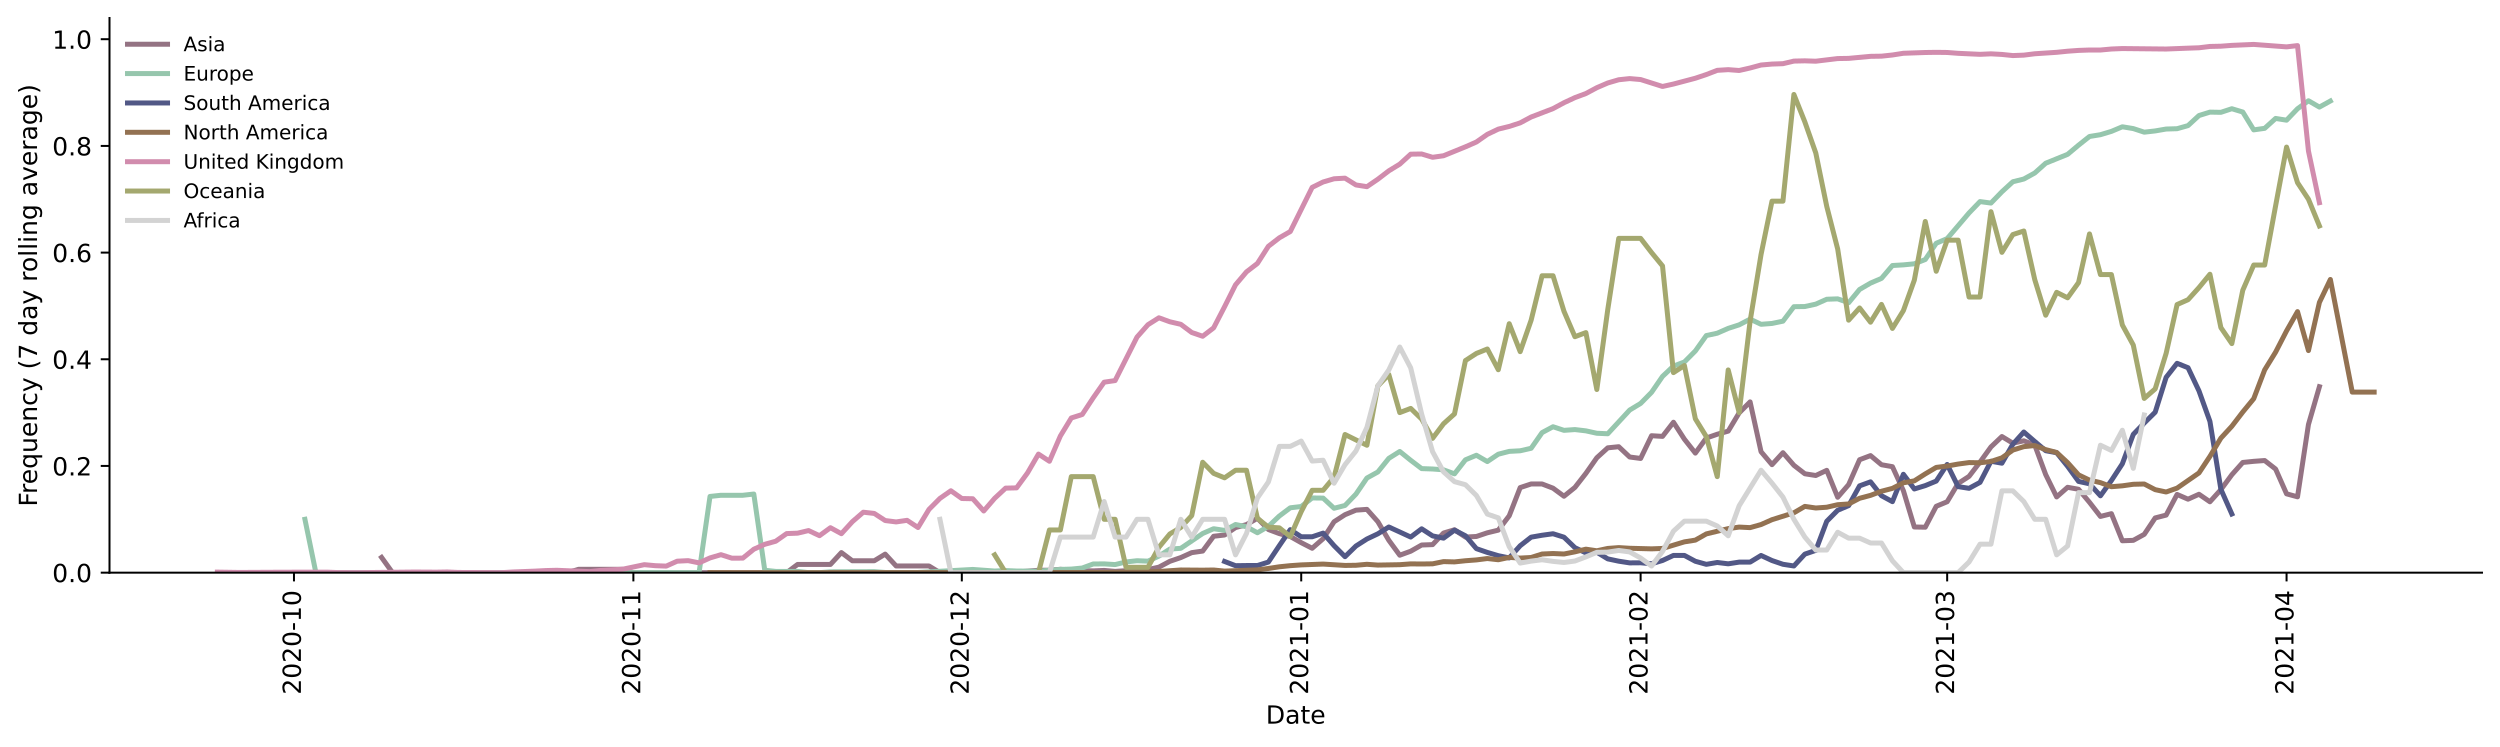 <?xml version="1.0" encoding="utf-8" standalone="no"?>
<!DOCTYPE svg PUBLIC "-//W3C//DTD SVG 1.1//EN"
  "http://www.w3.org/Graphics/SVG/1.1/DTD/svg11.dtd">
<!-- Created with matplotlib (https://matplotlib.org/) -->
<svg height="298.621pt" version="1.1" viewBox="0 0 999.581 298.621" width="999.581pt" xmlns="http://www.w3.org/2000/svg" xmlns:xlink="http://www.w3.org/1999/xlink">
 <defs>
  <style type="text/css">*{stroke-linecap:butt;stroke-linejoin:round;}</style>
 </defs>
 <g id="figure_1">
  <g id="patch_1">
   <path d="M 0 298.621 
L 999.581 298.621 
L 999.581 0 
L 0 0 
z
" style="fill:#ffffff;"/>
  </g>
  <g id="axes_1">
   <g id="patch_2">
    <path d="M 43.781 228.96 
L 992.381 228.96 
L 992.381 7.2 
L 43.781 7.2 
z
" style="fill:#ffffff;"/>
   </g>
   <g id="matplotlib.axis_1">
    <g id="xtick_1">
     <g id="line2d_1">
      <defs>
       <path d="M 0 0 
L 0 3.5 
" id="m8a9ca1cdc9" style="stroke:#000000;stroke-width:0.8;"/>
      </defs>
      <g>
       <use style="stroke:#000000;stroke-width:0.8;" x="117.542" xlink:href="#m8a9ca1cdc9" y="228.96"/>
      </g>
     </g>
     <g id="text_1">
      <!-- 2020-10 -->
      <g transform="translate(120.301 277.743)rotate(-90)scale(0.1 -0.1)">
       <defs>
        <path d="M 19.188 8.297 
L 53.609 8.297 
L 53.609 0 
L 7.328 0 
L 7.328 8.297 
Q 12.938 14.109 22.625 23.891 
Q 32.328 33.688 34.812 36.531 
Q 39.547 41.844 41.422 45.531 
Q 43.312 49.219 43.312 52.781 
Q 43.312 58.594 39.234 62.25 
Q 35.156 65.922 28.609 65.922 
Q 23.969 65.922 18.812 64.312 
Q 13.672 62.703 7.812 59.422 
L 7.812 69.391 
Q 13.766 71.781 18.938 73 
Q 24.125 74.219 28.422 74.219 
Q 39.75 74.219 46.484 68.547 
Q 53.219 62.891 53.219 53.422 
Q 53.219 48.922 51.531 44.891 
Q 49.859 40.875 45.406 35.406 
Q 44.188 33.984 37.641 27.219 
Q 31.109 20.453 19.188 8.297 
z
" id="DejaVuSans-50"/>
        <path d="M 31.781 66.406 
Q 24.172 66.406 20.328 58.906 
Q 16.5 51.422 16.5 36.375 
Q 16.5 21.391 20.328 13.891 
Q 24.172 6.391 31.781 6.391 
Q 39.453 6.391 43.281 13.891 
Q 47.125 21.391 47.125 36.375 
Q 47.125 51.422 43.281 58.906 
Q 39.453 66.406 31.781 66.406 
z
M 31.781 74.219 
Q 44.047 74.219 50.516 64.516 
Q 56.984 54.828 56.984 36.375 
Q 56.984 17.969 50.516 8.266 
Q 44.047 -1.422 31.781 -1.422 
Q 19.531 -1.422 13.062 8.266 
Q 6.594 17.969 6.594 36.375 
Q 6.594 54.828 13.062 64.516 
Q 19.531 74.219 31.781 74.219 
z
" id="DejaVuSans-48"/>
        <path d="M 4.891 31.391 
L 31.203 31.391 
L 31.203 23.391 
L 4.891 23.391 
z
" id="DejaVuSans-45"/>
        <path d="M 12.406 8.297 
L 28.516 8.297 
L 28.516 63.922 
L 10.984 60.406 
L 10.984 69.391 
L 28.422 72.906 
L 38.281 72.906 
L 38.281 8.297 
L 54.391 8.297 
L 54.391 0 
L 12.406 0 
z
" id="DejaVuSans-49"/>
       </defs>
       <use xlink:href="#DejaVuSans-50"/>
       <use x="63.623" xlink:href="#DejaVuSans-48"/>
       <use x="127.246" xlink:href="#DejaVuSans-50"/>
       <use x="190.869" xlink:href="#DejaVuSans-48"/>
       <use x="254.492" xlink:href="#DejaVuSans-45"/>
       <use x="290.576" xlink:href="#DejaVuSans-49"/>
       <use x="354.199" xlink:href="#DejaVuSans-48"/>
      </g>
     </g>
    </g>
    <g id="xtick_2">
     <g id="line2d_2">
      <g>
       <use style="stroke:#000000;stroke-width:0.8;" x="253.244" xlink:href="#m8a9ca1cdc9" y="228.96"/>
      </g>
     </g>
     <g id="text_2">
      <!-- 2020-11 -->
      <g transform="translate(256.003 277.743)rotate(-90)scale(0.1 -0.1)">
       <use xlink:href="#DejaVuSans-50"/>
       <use x="63.623" xlink:href="#DejaVuSans-48"/>
       <use x="127.246" xlink:href="#DejaVuSans-50"/>
       <use x="190.869" xlink:href="#DejaVuSans-48"/>
       <use x="254.492" xlink:href="#DejaVuSans-45"/>
       <use x="290.576" xlink:href="#DejaVuSans-49"/>
       <use x="354.199" xlink:href="#DejaVuSans-49"/>
      </g>
     </g>
    </g>
    <g id="xtick_3">
     <g id="line2d_3">
      <g>
       <use style="stroke:#000000;stroke-width:0.8;" x="384.568" xlink:href="#m8a9ca1cdc9" y="228.96"/>
      </g>
     </g>
     <g id="text_3">
      <!-- 2020-12 -->
      <g transform="translate(387.327 277.743)rotate(-90)scale(0.1 -0.1)">
       <use xlink:href="#DejaVuSans-50"/>
       <use x="63.623" xlink:href="#DejaVuSans-48"/>
       <use x="127.246" xlink:href="#DejaVuSans-50"/>
       <use x="190.869" xlink:href="#DejaVuSans-48"/>
       <use x="254.492" xlink:href="#DejaVuSans-45"/>
       <use x="290.576" xlink:href="#DejaVuSans-49"/>
       <use x="354.199" xlink:href="#DejaVuSans-50"/>
      </g>
     </g>
    </g>
    <g id="xtick_4">
     <g id="line2d_4">
      <g>
       <use style="stroke:#000000;stroke-width:0.8;" x="520.27" xlink:href="#m8a9ca1cdc9" y="228.96"/>
      </g>
     </g>
     <g id="text_4">
      <!-- 2021-01 -->
      <g transform="translate(523.029 277.743)rotate(-90)scale(0.1 -0.1)">
       <use xlink:href="#DejaVuSans-50"/>
       <use x="63.623" xlink:href="#DejaVuSans-48"/>
       <use x="127.246" xlink:href="#DejaVuSans-50"/>
       <use x="190.869" xlink:href="#DejaVuSans-49"/>
       <use x="254.492" xlink:href="#DejaVuSans-45"/>
       <use x="290.576" xlink:href="#DejaVuSans-48"/>
       <use x="354.199" xlink:href="#DejaVuSans-49"/>
      </g>
     </g>
    </g>
    <g id="xtick_5">
     <g id="line2d_5">
      <g>
       <use style="stroke:#000000;stroke-width:0.8;" x="655.972" xlink:href="#m8a9ca1cdc9" y="228.96"/>
      </g>
     </g>
     <g id="text_5">
      <!-- 2021-02 -->
      <g transform="translate(658.731 277.743)rotate(-90)scale(0.1 -0.1)">
       <use xlink:href="#DejaVuSans-50"/>
       <use x="63.623" xlink:href="#DejaVuSans-48"/>
       <use x="127.246" xlink:href="#DejaVuSans-50"/>
       <use x="190.869" xlink:href="#DejaVuSans-49"/>
       <use x="254.492" xlink:href="#DejaVuSans-45"/>
       <use x="290.576" xlink:href="#DejaVuSans-48"/>
       <use x="354.199" xlink:href="#DejaVuSans-50"/>
      </g>
     </g>
    </g>
    <g id="xtick_6">
     <g id="line2d_6">
      <g>
       <use style="stroke:#000000;stroke-width:0.8;" x="778.541" xlink:href="#m8a9ca1cdc9" y="228.96"/>
      </g>
     </g>
     <g id="text_6">
      <!-- 2021-03 -->
      <g transform="translate(781.301 277.743)rotate(-90)scale(0.1 -0.1)">
       <defs>
        <path d="M 40.578 39.312 
Q 47.656 37.797 51.625 33 
Q 55.609 28.219 55.609 21.188 
Q 55.609 10.406 48.188 4.484 
Q 40.766 -1.422 27.094 -1.422 
Q 22.516 -1.422 17.656 -0.516 
Q 12.797 0.391 7.625 2.203 
L 7.625 11.719 
Q 11.719 9.328 16.594 8.109 
Q 21.484 6.891 26.812 6.891 
Q 36.078 6.891 40.938 10.547 
Q 45.797 14.203 45.797 21.188 
Q 45.797 27.641 41.281 31.266 
Q 36.766 34.906 28.719 34.906 
L 20.219 34.906 
L 20.219 43.016 
L 29.109 43.016 
Q 36.375 43.016 40.234 45.922 
Q 44.094 48.828 44.094 54.297 
Q 44.094 59.906 40.109 62.906 
Q 36.141 65.922 28.719 65.922 
Q 24.656 65.922 20.016 65.031 
Q 15.375 64.156 9.812 62.312 
L 9.812 71.094 
Q 15.438 72.656 20.344 73.438 
Q 25.25 74.219 29.594 74.219 
Q 40.828 74.219 47.359 69.109 
Q 53.906 64.016 53.906 55.328 
Q 53.906 49.266 50.438 45.094 
Q 46.969 40.922 40.578 39.312 
z
" id="DejaVuSans-51"/>
       </defs>
       <use xlink:href="#DejaVuSans-50"/>
       <use x="63.623" xlink:href="#DejaVuSans-48"/>
       <use x="127.246" xlink:href="#DejaVuSans-50"/>
       <use x="190.869" xlink:href="#DejaVuSans-49"/>
       <use x="254.492" xlink:href="#DejaVuSans-45"/>
       <use x="290.576" xlink:href="#DejaVuSans-48"/>
       <use x="354.199" xlink:href="#DejaVuSans-51"/>
      </g>
     </g>
    </g>
    <g id="xtick_7">
     <g id="line2d_7">
      <g>
       <use style="stroke:#000000;stroke-width:0.8;" x="914.243" xlink:href="#m8a9ca1cdc9" y="228.96"/>
      </g>
     </g>
     <g id="text_7">
      <!-- 2021-04 -->
      <g transform="translate(917.003 277.743)rotate(-90)scale(0.1 -0.1)">
       <defs>
        <path d="M 37.797 64.312 
L 12.891 25.391 
L 37.797 25.391 
z
M 35.203 72.906 
L 47.609 72.906 
L 47.609 25.391 
L 58.016 25.391 
L 58.016 17.188 
L 47.609 17.188 
L 47.609 0 
L 37.797 0 
L 37.797 17.188 
L 4.891 17.188 
L 4.891 26.703 
z
" id="DejaVuSans-52"/>
       </defs>
       <use xlink:href="#DejaVuSans-50"/>
       <use x="63.623" xlink:href="#DejaVuSans-48"/>
       <use x="127.246" xlink:href="#DejaVuSans-50"/>
       <use x="190.869" xlink:href="#DejaVuSans-49"/>
       <use x="254.492" xlink:href="#DejaVuSans-45"/>
       <use x="290.576" xlink:href="#DejaVuSans-48"/>
       <use x="354.199" xlink:href="#DejaVuSans-52"/>
      </g>
     </g>
    </g>
    <g id="text_8">
     <!-- Date -->
     <g transform="translate(506.13 289.341)scale(0.1 -0.1)">
      <defs>
       <path d="M 19.672 64.797 
L 19.672 8.109 
L 31.594 8.109 
Q 46.688 8.109 53.688 14.938 
Q 60.688 21.781 60.688 36.531 
Q 60.688 51.172 53.688 57.984 
Q 46.688 64.797 31.594 64.797 
z
M 9.812 72.906 
L 30.078 72.906 
Q 51.266 72.906 61.172 64.094 
Q 71.094 55.281 71.094 36.531 
Q 71.094 17.672 61.125 8.828 
Q 51.172 0 30.078 0 
L 9.812 0 
z
" id="DejaVuSans-68"/>
       <path d="M 34.281 27.484 
Q 23.391 27.484 19.188 25 
Q 14.984 22.516 14.984 16.5 
Q 14.984 11.719 18.141 8.906 
Q 21.297 6.109 26.703 6.109 
Q 34.188 6.109 38.703 11.406 
Q 43.219 16.703 43.219 25.484 
L 43.219 27.484 
z
M 52.203 31.203 
L 52.203 0 
L 43.219 0 
L 43.219 8.297 
Q 40.141 3.328 35.547 0.953 
Q 30.953 -1.422 24.312 -1.422 
Q 15.922 -1.422 10.953 3.297 
Q 6 8.016 6 15.922 
Q 6 25.141 12.172 29.828 
Q 18.359 34.516 30.609 34.516 
L 43.219 34.516 
L 43.219 35.406 
Q 43.219 41.609 39.141 45 
Q 35.062 48.391 27.688 48.391 
Q 23 48.391 18.547 47.266 
Q 14.109 46.141 10.016 43.891 
L 10.016 52.203 
Q 14.938 54.109 19.578 55.047 
Q 24.219 56 28.609 56 
Q 40.484 56 46.344 49.844 
Q 52.203 43.703 52.203 31.203 
z
" id="DejaVuSans-97"/>
       <path d="M 18.312 70.219 
L 18.312 54.688 
L 36.812 54.688 
L 36.812 47.703 
L 18.312 47.703 
L 18.312 18.016 
Q 18.312 11.328 20.141 9.422 
Q 21.969 7.516 27.594 7.516 
L 36.812 7.516 
L 36.812 0 
L 27.594 0 
Q 17.188 0 13.234 3.875 
Q 9.281 7.766 9.281 18.016 
L 9.281 47.703 
L 2.688 47.703 
L 2.688 54.688 
L 9.281 54.688 
L 9.281 70.219 
z
" id="DejaVuSans-116"/>
       <path d="M 56.203 29.594 
L 56.203 25.203 
L 14.891 25.203 
Q 15.484 15.922 20.484 11.062 
Q 25.484 6.203 34.422 6.203 
Q 39.594 6.203 44.453 7.469 
Q 49.312 8.734 54.109 11.281 
L 54.109 2.781 
Q 49.266 0.734 44.188 -0.344 
Q 39.109 -1.422 33.891 -1.422 
Q 20.797 -1.422 13.156 6.188 
Q 5.516 13.812 5.516 26.812 
Q 5.516 40.234 12.766 48.109 
Q 20.016 56 32.328 56 
Q 43.359 56 49.781 48.891 
Q 56.203 41.797 56.203 29.594 
z
M 47.219 32.234 
Q 47.125 39.594 43.094 43.984 
Q 39.062 48.391 32.422 48.391 
Q 24.906 48.391 20.391 44.141 
Q 15.875 39.891 15.188 32.172 
z
" id="DejaVuSans-101"/>
      </defs>
      <use xlink:href="#DejaVuSans-68"/>
      <use x="77.002" xlink:href="#DejaVuSans-97"/>
      <use x="138.281" xlink:href="#DejaVuSans-116"/>
      <use x="177.49" xlink:href="#DejaVuSans-101"/>
     </g>
    </g>
   </g>
   <g id="matplotlib.axis_2">
    <g id="ytick_1">
     <g id="line2d_8">
      <defs>
       <path d="M 0 0 
L -3.5 0 
" id="mf7bedcd9fb" style="stroke:#000000;stroke-width:0.8;"/>
      </defs>
      <g>
       <use style="stroke:#000000;stroke-width:0.8;" x="43.781" xlink:href="#mf7bedcd9fb" y="228.96"/>
      </g>
     </g>
     <g id="text_9">
      <!-- 0.0 -->
      <g transform="translate(20.878 232.759)scale(0.1 -0.1)">
       <defs>
        <path d="M 10.688 12.406 
L 21 12.406 
L 21 0 
L 10.688 0 
z
" id="DejaVuSans-46"/>
       </defs>
       <use xlink:href="#DejaVuSans-48"/>
       <use x="63.623" xlink:href="#DejaVuSans-46"/>
       <use x="95.41" xlink:href="#DejaVuSans-48"/>
      </g>
     </g>
    </g>
    <g id="ytick_2">
     <g id="line2d_9">
      <g>
       <use style="stroke:#000000;stroke-width:0.8;" x="43.781" xlink:href="#mf7bedcd9fb" y="186.305"/>
      </g>
     </g>
     <g id="text_10">
      <!-- 0.2 -->
      <g transform="translate(20.878 190.104)scale(0.1 -0.1)">
       <use xlink:href="#DejaVuSans-48"/>
       <use x="63.623" xlink:href="#DejaVuSans-46"/>
       <use x="95.41" xlink:href="#DejaVuSans-50"/>
      </g>
     </g>
    </g>
    <g id="ytick_3">
     <g id="line2d_10">
      <g>
       <use style="stroke:#000000;stroke-width:0.8;" x="43.781" xlink:href="#mf7bedcd9fb" y="143.65"/>
      </g>
     </g>
     <g id="text_11">
      <!-- 0.4 -->
      <g transform="translate(20.878 147.449)scale(0.1 -0.1)">
       <use xlink:href="#DejaVuSans-48"/>
       <use x="63.623" xlink:href="#DejaVuSans-46"/>
       <use x="95.41" xlink:href="#DejaVuSans-52"/>
      </g>
     </g>
    </g>
    <g id="ytick_4">
     <g id="line2d_11">
      <g>
       <use style="stroke:#000000;stroke-width:0.8;" x="43.781" xlink:href="#mf7bedcd9fb" y="100.995"/>
      </g>
     </g>
     <g id="text_12">
      <!-- 0.6 -->
      <g transform="translate(20.878 104.794)scale(0.1 -0.1)">
       <defs>
        <path d="M 33.016 40.375 
Q 26.375 40.375 22.484 35.828 
Q 18.609 31.297 18.609 23.391 
Q 18.609 15.531 22.484 10.953 
Q 26.375 6.391 33.016 6.391 
Q 39.656 6.391 43.531 10.953 
Q 47.406 15.531 47.406 23.391 
Q 47.406 31.297 43.531 35.828 
Q 39.656 40.375 33.016 40.375 
z
M 52.594 71.297 
L 52.594 62.312 
Q 48.875 64.062 45.094 64.984 
Q 41.312 65.922 37.594 65.922 
Q 27.828 65.922 22.672 59.328 
Q 17.531 52.734 16.797 39.406 
Q 19.672 43.656 24.016 45.922 
Q 28.375 48.188 33.594 48.188 
Q 44.578 48.188 50.953 41.516 
Q 57.328 34.859 57.328 23.391 
Q 57.328 12.156 50.688 5.359 
Q 44.047 -1.422 33.016 -1.422 
Q 20.359 -1.422 13.672 8.266 
Q 6.984 17.969 6.984 36.375 
Q 6.984 53.656 15.188 63.938 
Q 23.391 74.219 37.203 74.219 
Q 40.922 74.219 44.703 73.484 
Q 48.484 72.75 52.594 71.297 
z
" id="DejaVuSans-54"/>
       </defs>
       <use xlink:href="#DejaVuSans-48"/>
       <use x="63.623" xlink:href="#DejaVuSans-46"/>
       <use x="95.41" xlink:href="#DejaVuSans-54"/>
      </g>
     </g>
    </g>
    <g id="ytick_5">
     <g id="line2d_12">
      <g>
       <use style="stroke:#000000;stroke-width:0.8;" x="43.781" xlink:href="#mf7bedcd9fb" y="58.34"/>
      </g>
     </g>
     <g id="text_13">
      <!-- 0.8 -->
      <g transform="translate(20.878 62.139)scale(0.1 -0.1)">
       <defs>
        <path d="M 31.781 34.625 
Q 24.75 34.625 20.719 30.859 
Q 16.703 27.094 16.703 20.516 
Q 16.703 13.922 20.719 10.156 
Q 24.75 6.391 31.781 6.391 
Q 38.812 6.391 42.859 10.172 
Q 46.922 13.969 46.922 20.516 
Q 46.922 27.094 42.891 30.859 
Q 38.875 34.625 31.781 34.625 
z
M 21.922 38.812 
Q 15.578 40.375 12.031 44.719 
Q 8.5 49.078 8.5 55.328 
Q 8.5 64.062 14.719 69.141 
Q 20.953 74.219 31.781 74.219 
Q 42.672 74.219 48.875 69.141 
Q 55.078 64.062 55.078 55.328 
Q 55.078 49.078 51.531 44.719 
Q 48 40.375 41.703 38.812 
Q 48.828 37.156 52.797 32.312 
Q 56.781 27.484 56.781 20.516 
Q 56.781 9.906 50.312 4.234 
Q 43.844 -1.422 31.781 -1.422 
Q 19.734 -1.422 13.25 4.234 
Q 6.781 9.906 6.781 20.516 
Q 6.781 27.484 10.781 32.312 
Q 14.797 37.156 21.922 38.812 
z
M 18.312 54.391 
Q 18.312 48.734 21.844 45.562 
Q 25.391 42.391 31.781 42.391 
Q 38.141 42.391 41.719 45.562 
Q 45.312 48.734 45.312 54.391 
Q 45.312 60.062 41.719 63.234 
Q 38.141 66.406 31.781 66.406 
Q 25.391 66.406 21.844 63.234 
Q 18.312 60.062 18.312 54.391 
z
" id="DejaVuSans-56"/>
       </defs>
       <use xlink:href="#DejaVuSans-48"/>
       <use x="63.623" xlink:href="#DejaVuSans-46"/>
       <use x="95.41" xlink:href="#DejaVuSans-56"/>
      </g>
     </g>
    </g>
    <g id="ytick_6">
     <g id="line2d_13">
      <g>
       <use style="stroke:#000000;stroke-width:0.8;" x="43.781" xlink:href="#mf7bedcd9fb" y="15.685"/>
      </g>
     </g>
     <g id="text_14">
      <!-- 1.0 -->
      <g transform="translate(20.878 19.485)scale(0.1 -0.1)">
       <use xlink:href="#DejaVuSans-49"/>
       <use x="63.623" xlink:href="#DejaVuSans-46"/>
       <use x="95.41" xlink:href="#DejaVuSans-48"/>
      </g>
     </g>
    </g>
    <g id="text_15">
     <!-- Frequency (7 day rolling average) -->
     <g transform="translate(14.798 202.529)rotate(-90)scale(0.1 -0.1)">
      <defs>
       <path d="M 9.812 72.906 
L 51.703 72.906 
L 51.703 64.594 
L 19.672 64.594 
L 19.672 43.109 
L 48.578 43.109 
L 48.578 34.812 
L 19.672 34.812 
L 19.672 0 
L 9.812 0 
z
" id="DejaVuSans-70"/>
       <path d="M 41.109 46.297 
Q 39.594 47.172 37.812 47.578 
Q 36.031 48 33.891 48 
Q 26.266 48 22.188 43.047 
Q 18.109 38.094 18.109 28.812 
L 18.109 0 
L 9.078 0 
L 9.078 54.688 
L 18.109 54.688 
L 18.109 46.188 
Q 20.953 51.172 25.484 53.578 
Q 30.031 56 36.531 56 
Q 37.453 56 38.578 55.875 
Q 39.703 55.766 41.062 55.516 
z
" id="DejaVuSans-114"/>
       <path d="M 14.797 27.297 
Q 14.797 17.391 18.875 11.75 
Q 22.953 6.109 30.078 6.109 
Q 37.203 6.109 41.297 11.75 
Q 45.406 17.391 45.406 27.297 
Q 45.406 37.203 41.297 42.844 
Q 37.203 48.484 30.078 48.484 
Q 22.953 48.484 18.875 42.844 
Q 14.797 37.203 14.797 27.297 
z
M 45.406 8.203 
Q 42.578 3.328 38.25 0.953 
Q 33.938 -1.422 27.875 -1.422 
Q 17.969 -1.422 11.734 6.484 
Q 5.516 14.406 5.516 27.297 
Q 5.516 40.188 11.734 48.094 
Q 17.969 56 27.875 56 
Q 33.938 56 38.25 53.625 
Q 42.578 51.266 45.406 46.391 
L 45.406 54.688 
L 54.391 54.688 
L 54.391 -20.797 
L 45.406 -20.797 
z
" id="DejaVuSans-113"/>
       <path d="M 8.5 21.578 
L 8.5 54.688 
L 17.484 54.688 
L 17.484 21.922 
Q 17.484 14.156 20.5 10.266 
Q 23.531 6.391 29.594 6.391 
Q 36.859 6.391 41.078 11.031 
Q 45.312 15.672 45.312 23.688 
L 45.312 54.688 
L 54.297 54.688 
L 54.297 0 
L 45.312 0 
L 45.312 8.406 
Q 42.047 3.422 37.719 1 
Q 33.406 -1.422 27.688 -1.422 
Q 18.266 -1.422 13.375 4.438 
Q 8.5 10.297 8.5 21.578 
z
M 31.109 56 
z
" id="DejaVuSans-117"/>
       <path d="M 54.891 33.016 
L 54.891 0 
L 45.906 0 
L 45.906 32.719 
Q 45.906 40.484 42.875 44.328 
Q 39.844 48.188 33.797 48.188 
Q 26.516 48.188 22.312 43.547 
Q 18.109 38.922 18.109 30.906 
L 18.109 0 
L 9.078 0 
L 9.078 54.688 
L 18.109 54.688 
L 18.109 46.188 
Q 21.344 51.125 25.703 53.562 
Q 30.078 56 35.797 56 
Q 45.219 56 50.047 50.172 
Q 54.891 44.344 54.891 33.016 
z
" id="DejaVuSans-110"/>
       <path d="M 48.781 52.594 
L 48.781 44.188 
Q 44.969 46.297 41.141 47.344 
Q 37.312 48.391 33.406 48.391 
Q 24.656 48.391 19.812 42.844 
Q 14.984 37.312 14.984 27.297 
Q 14.984 17.281 19.812 11.734 
Q 24.656 6.203 33.406 6.203 
Q 37.312 6.203 41.141 7.25 
Q 44.969 8.297 48.781 10.406 
L 48.781 2.094 
Q 45.016 0.344 40.984 -0.531 
Q 36.969 -1.422 32.422 -1.422 
Q 20.062 -1.422 12.781 6.344 
Q 5.516 14.109 5.516 27.297 
Q 5.516 40.672 12.859 48.328 
Q 20.219 56 33.016 56 
Q 37.156 56 41.109 55.141 
Q 45.062 54.297 48.781 52.594 
z
" id="DejaVuSans-99"/>
       <path d="M 32.172 -5.078 
Q 28.375 -14.844 24.75 -17.812 
Q 21.141 -20.797 15.094 -20.797 
L 7.906 -20.797 
L 7.906 -13.281 
L 13.188 -13.281 
Q 16.891 -13.281 18.938 -11.516 
Q 21 -9.766 23.484 -3.219 
L 25.094 0.875 
L 2.984 54.688 
L 12.5 54.688 
L 29.594 11.922 
L 46.688 54.688 
L 56.203 54.688 
z
" id="DejaVuSans-121"/>
       <path id="DejaVuSans-32"/>
       <path d="M 31 75.875 
Q 24.469 64.656 21.281 53.656 
Q 18.109 42.672 18.109 31.391 
Q 18.109 20.125 21.312 9.062 
Q 24.516 -2 31 -13.188 
L 23.188 -13.188 
Q 15.875 -1.703 12.234 9.375 
Q 8.594 20.453 8.594 31.391 
Q 8.594 42.281 12.203 53.312 
Q 15.828 64.359 23.188 75.875 
z
" id="DejaVuSans-40"/>
       <path d="M 8.203 72.906 
L 55.078 72.906 
L 55.078 68.703 
L 28.609 0 
L 18.312 0 
L 43.219 64.594 
L 8.203 64.594 
z
" id="DejaVuSans-55"/>
       <path d="M 45.406 46.391 
L 45.406 75.984 
L 54.391 75.984 
L 54.391 0 
L 45.406 0 
L 45.406 8.203 
Q 42.578 3.328 38.25 0.953 
Q 33.938 -1.422 27.875 -1.422 
Q 17.969 -1.422 11.734 6.484 
Q 5.516 14.406 5.516 27.297 
Q 5.516 40.188 11.734 48.094 
Q 17.969 56 27.875 56 
Q 33.938 56 38.25 53.625 
Q 42.578 51.266 45.406 46.391 
z
M 14.797 27.297 
Q 14.797 17.391 18.875 11.75 
Q 22.953 6.109 30.078 6.109 
Q 37.203 6.109 41.297 11.75 
Q 45.406 17.391 45.406 27.297 
Q 45.406 37.203 41.297 42.844 
Q 37.203 48.484 30.078 48.484 
Q 22.953 48.484 18.875 42.844 
Q 14.797 37.203 14.797 27.297 
z
" id="DejaVuSans-100"/>
       <path d="M 30.609 48.391 
Q 23.391 48.391 19.188 42.75 
Q 14.984 37.109 14.984 27.297 
Q 14.984 17.484 19.156 11.844 
Q 23.344 6.203 30.609 6.203 
Q 37.797 6.203 41.984 11.859 
Q 46.188 17.531 46.188 27.297 
Q 46.188 37.016 41.984 42.703 
Q 37.797 48.391 30.609 48.391 
z
M 30.609 56 
Q 42.328 56 49.016 48.375 
Q 55.719 40.766 55.719 27.297 
Q 55.719 13.875 49.016 6.219 
Q 42.328 -1.422 30.609 -1.422 
Q 18.844 -1.422 12.172 6.219 
Q 5.516 13.875 5.516 27.297 
Q 5.516 40.766 12.172 48.375 
Q 18.844 56 30.609 56 
z
" id="DejaVuSans-111"/>
       <path d="M 9.422 75.984 
L 18.406 75.984 
L 18.406 0 
L 9.422 0 
z
" id="DejaVuSans-108"/>
       <path d="M 9.422 54.688 
L 18.406 54.688 
L 18.406 0 
L 9.422 0 
z
M 9.422 75.984 
L 18.406 75.984 
L 18.406 64.594 
L 9.422 64.594 
z
" id="DejaVuSans-105"/>
       <path d="M 45.406 27.984 
Q 45.406 37.75 41.375 43.109 
Q 37.359 48.484 30.078 48.484 
Q 22.859 48.484 18.828 43.109 
Q 14.797 37.75 14.797 27.984 
Q 14.797 18.266 18.828 12.891 
Q 22.859 7.516 30.078 7.516 
Q 37.359 7.516 41.375 12.891 
Q 45.406 18.266 45.406 27.984 
z
M 54.391 6.781 
Q 54.391 -7.172 48.188 -13.984 
Q 42 -20.797 29.203 -20.797 
Q 24.469 -20.797 20.266 -20.094 
Q 16.062 -19.391 12.109 -17.922 
L 12.109 -9.188 
Q 16.062 -11.328 19.922 -12.344 
Q 23.781 -13.375 27.781 -13.375 
Q 36.625 -13.375 41.016 -8.766 
Q 45.406 -4.156 45.406 5.172 
L 45.406 9.625 
Q 42.625 4.781 38.281 2.391 
Q 33.938 0 27.875 0 
Q 17.828 0 11.672 7.656 
Q 5.516 15.328 5.516 27.984 
Q 5.516 40.672 11.672 48.328 
Q 17.828 56 27.875 56 
Q 33.938 56 38.281 53.609 
Q 42.625 51.219 45.406 46.391 
L 45.406 54.688 
L 54.391 54.688 
z
" id="DejaVuSans-103"/>
       <path d="M 2.984 54.688 
L 12.5 54.688 
L 29.594 8.797 
L 46.688 54.688 
L 56.203 54.688 
L 35.688 0 
L 23.484 0 
z
" id="DejaVuSans-118"/>
       <path d="M 8.016 75.875 
L 15.828 75.875 
Q 23.141 64.359 26.781 53.312 
Q 30.422 42.281 30.422 31.391 
Q 30.422 20.453 26.781 9.375 
Q 23.141 -1.703 15.828 -13.188 
L 8.016 -13.188 
Q 14.5 -2 17.703 9.062 
Q 20.906 20.125 20.906 31.391 
Q 20.906 42.672 17.703 53.656 
Q 14.5 64.656 8.016 75.875 
z
" id="DejaVuSans-41"/>
      </defs>
      <use xlink:href="#DejaVuSans-70"/>
      <use x="50.27" xlink:href="#DejaVuSans-114"/>
      <use x="89.133" xlink:href="#DejaVuSans-101"/>
      <use x="150.656" xlink:href="#DejaVuSans-113"/>
      <use x="214.133" xlink:href="#DejaVuSans-117"/>
      <use x="277.512" xlink:href="#DejaVuSans-101"/>
      <use x="339.035" xlink:href="#DejaVuSans-110"/>
      <use x="402.414" xlink:href="#DejaVuSans-99"/>
      <use x="457.395" xlink:href="#DejaVuSans-121"/>
      <use x="516.574" xlink:href="#DejaVuSans-32"/>
      <use x="548.361" xlink:href="#DejaVuSans-40"/>
      <use x="587.375" xlink:href="#DejaVuSans-55"/>
      <use x="650.998" xlink:href="#DejaVuSans-32"/>
      <use x="682.785" xlink:href="#DejaVuSans-100"/>
      <use x="746.262" xlink:href="#DejaVuSans-97"/>
      <use x="807.541" xlink:href="#DejaVuSans-121"/>
      <use x="866.721" xlink:href="#DejaVuSans-32"/>
      <use x="898.508" xlink:href="#DejaVuSans-114"/>
      <use x="937.371" xlink:href="#DejaVuSans-111"/>
      <use x="998.553" xlink:href="#DejaVuSans-108"/>
      <use x="1026.336" xlink:href="#DejaVuSans-108"/>
      <use x="1054.119" xlink:href="#DejaVuSans-105"/>
      <use x="1081.902" xlink:href="#DejaVuSans-110"/>
      <use x="1145.281" xlink:href="#DejaVuSans-103"/>
      <use x="1208.758" xlink:href="#DejaVuSans-32"/>
      <use x="1240.545" xlink:href="#DejaVuSans-97"/>
      <use x="1301.824" xlink:href="#DejaVuSans-118"/>
      <use x="1361.004" xlink:href="#DejaVuSans-101"/>
      <use x="1422.527" xlink:href="#DejaVuSans-114"/>
      <use x="1463.641" xlink:href="#DejaVuSans-97"/>
      <use x="1524.92" xlink:href="#DejaVuSans-103"/>
      <use x="1588.396" xlink:href="#DejaVuSans-101"/>
      <use x="1649.92" xlink:href="#DejaVuSans-41"/>
     </g>
    </g>
   </g>
   <g id="line2d_14">
    <path clip-path="url(#paa0a436e4c)" d="M 152.562 222.866 
L 156.939 228.96 
L 226.979 228.96 
L 231.356 227.627 
L 248.866 227.627 
L 253.244 228.96 
L 314.528 228.96 
L 318.906 225.679 
L 332.038 225.679 
L 336.416 220.939 
L 340.793 224.221 
L 349.548 224.221 
L 353.926 221.555 
L 358.303 226.294 
L 371.436 226.294 
L 375.813 228.96 
L 380.191 228.96 
L 384.568 228.718 
L 406.455 228.627 
L 410.833 228.408 
L 415.21 227.998 
L 419.588 227.998 
L 423.965 227.62 
L 428.343 227.954 
L 432.72 228.172 
L 437.098 228.254 
L 441.475 228.077 
L 445.853 228.455 
L 450.23 228.183 
L 454.608 227.66 
L 458.985 227.715 
L 463.363 226.769 
L 467.74 224.436 
L 472.118 222.938 
L 476.495 220.963 
L 480.873 220.334 
L 485.25 214.414 
L 489.628 213.916 
L 494.005 210.947 
L 498.383 209.746 
L 502.76 207.233 
L 507.138 211.716 
L 511.515 213.353 
L 515.893 214.506 
L 520.27 216.977 
L 524.647 219.219 
L 529.025 215.398 
L 533.402 208.611 
L 537.78 205.79 
L 542.157 203.977 
L 546.535 203.663 
L 550.912 208.585 
L 555.29 216.021 
L 559.667 221.992 
L 564.045 220.395 
L 568.422 217.91 
L 572.8 217.755 
L 577.177 213.122 
L 581.555 211.824 
L 585.932 214.734 
L 590.31 214.502 
L 594.687 213.029 
L 599.065 211.97 
L 603.442 206.223 
L 607.82 194.959 
L 612.197 193.505 
L 616.575 193.511 
L 620.952 195.187 
L 625.33 198.413 
L 629.707 194.883 
L 634.084 189.277 
L 638.462 183.027 
L 642.839 179.057 
L 647.217 178.61 
L 651.594 182.726 
L 655.972 183.3 
L 660.349 174.214 
L 664.727 174.479 
L 669.104 168.828 
L 673.482 175.612 
L 677.859 181.164 
L 682.237 175.146 
L 686.614 173.622 
L 690.992 172.38 
L 695.369 165.075 
L 699.747 160.689 
L 704.124 180.61 
L 708.502 185.788 
L 712.879 181.004 
L 717.257 186.044 
L 721.634 189.432 
L 726.012 190.12 
L 730.389 188.058 
L 734.767 198.825 
L 739.144 193.762 
L 743.521 183.816 
L 747.899 182.158 
L 752.276 185.815 
L 756.654 186.591 
L 761.031 196.177 
L 765.409 210.704 
L 769.786 210.795 
L 774.164 202.436 
L 778.541 200.608 
L 782.919 193.308 
L 787.296 190.458 
L 791.674 184.743 
L 796.051 178.695 
L 800.429 174.537 
L 804.806 177.203 
L 809.184 176.249 
L 813.561 177.973 
L 817.939 189.762 
L 822.316 198.689 
L 826.694 194.838 
L 831.071 195.628 
L 835.449 200.85 
L 839.826 206.484 
L 844.204 205.386 
L 848.581 216.219 
L 852.958 216.05 
L 857.336 213.649 
L 861.713 207.087 
L 866.091 205.952 
L 870.468 197.695 
L 874.846 199.591 
L 879.223 197.622 
L 883.601 200.63 
L 887.978 195.778 
L 892.356 189.817 
L 896.733 184.905 
L 901.111 184.456 
L 905.488 184.133 
L 909.866 187.549 
L 914.243 197.451 
L 918.621 198.644 
L 922.998 169.709 
L 927.376 154.629 
L 927.376 154.629 
" style="fill:none;stroke:#947383;stroke-linecap:square;stroke-width:2;"/>
   </g>
   <g id="line2d_15">
    <path clip-path="url(#paa0a436e4c)" d="M 121.919 207.633 
L 126.297 228.96 
L 279.509 228.96 
L 283.886 198.492 
L 288.264 198.026 
L 297.018 198.026 
L 301.396 197.533 
L 305.773 228 
L 310.151 228.467 
L 318.906 228.467 
L 323.283 228.96 
L 327.661 228.96 
L 332.038 228.627 
L 349.548 228.561 
L 353.926 228.894 
L 367.058 228.894 
L 388.946 227.683 
L 397.701 228.317 
L 402.078 228.123 
L 406.455 228.312 
L 415.21 228.382 
L 423.965 227.666 
L 428.343 227.539 
L 432.72 227.113 
L 437.098 225.499 
L 441.475 225.461 
L 445.853 225.733 
L 450.23 224.682 
L 454.608 224.196 
L 458.985 224.372 
L 463.363 222.344 
L 467.74 219.536 
L 472.118 219.238 
L 480.873 213.306 
L 485.25 211.4 
L 489.628 212.07 
L 494.005 209.711 
L 498.383 210.616 
L 502.76 213.014 
L 507.138 210.468 
L 511.515 206.322 
L 515.893 203.033 
L 520.27 202.521 
L 524.647 199.097 
L 529.025 199.156 
L 533.402 203.222 
L 537.78 202.106 
L 542.157 197.558 
L 546.535 191.136 
L 550.912 188.712 
L 555.29 183.266 
L 559.667 180.511 
L 564.045 184.04 
L 568.422 187.367 
L 572.8 187.519 
L 577.177 187.851 
L 581.555 189.458 
L 585.932 183.846 
L 590.31 182.025 
L 594.687 184.552 
L 599.065 181.606 
L 603.442 180.478 
L 607.82 180.237 
L 612.197 179.241 
L 616.575 172.969 
L 620.952 170.626 
L 625.33 172.065 
L 629.707 171.756 
L 634.084 172.269 
L 638.462 173.232 
L 642.839 173.429 
L 651.594 163.956 
L 655.972 161.305 
L 660.349 156.86 
L 664.727 150.499 
L 669.104 146.374 
L 673.482 144.726 
L 677.859 140.32 
L 682.237 134.165 
L 686.614 133.222 
L 690.992 131.3 
L 695.369 129.884 
L 699.747 127.601 
L 704.124 129.666 
L 708.502 129.325 
L 712.879 128.42 
L 717.257 122.627 
L 721.634 122.56 
L 726.012 121.604 
L 730.389 119.648 
L 734.767 119.49 
L 739.144 121.041 
L 743.521 115.738 
L 747.899 113.187 
L 752.276 111.306 
L 756.654 106.164 
L 761.031 105.904 
L 765.409 105.476 
L 769.786 103.762 
L 774.164 97.264 
L 778.541 95.4 
L 787.296 85.129 
L 791.674 80.599 
L 796.051 81.193 
L 800.429 76.677 
L 804.806 72.662 
L 809.184 71.579 
L 813.561 69.172 
L 817.939 65.256 
L 826.694 61.713 
L 831.071 58.046 
L 835.449 54.569 
L 839.826 53.855 
L 844.204 52.535 
L 848.581 50.692 
L 852.958 51.412 
L 857.336 52.85 
L 861.713 52.35 
L 866.091 51.593 
L 870.468 51.462 
L 874.846 50.222 
L 879.223 46.196 
L 883.601 44.831 
L 887.978 44.914 
L 892.356 43.471 
L 896.733 44.79 
L 901.111 51.927 
L 905.488 51.312 
L 909.866 47.357 
L 914.243 48.054 
L 918.621 43.483 
L 922.998 40.291 
L 927.376 42.815 
L 931.753 40.391 
L 931.753 40.391 
" style="fill:none;stroke:#96c6ad;stroke-linecap:square;stroke-width:2;"/>
   </g>
   <g id="line2d_16">
    <path clip-path="url(#paa0a436e4c)" d="M 489.628 224.494 
L 494.005 226.178 
L 498.383 226.116 
L 502.76 226.116 
L 507.138 224.74 
L 511.515 218.178 
L 515.893 211.78 
L 520.27 214.623 
L 524.647 214.623 
L 529.025 213.156 
L 533.402 218.176 
L 537.78 222.575 
L 542.157 218.31 
L 546.535 215.513 
L 550.912 213.435 
L 555.29 210.711 
L 559.667 212.71 
L 564.045 214.731 
L 568.422 211.434 
L 572.8 214.275 
L 577.177 215.173 
L 581.555 211.974 
L 585.932 214.219 
L 590.31 219.365 
L 594.687 220.877 
L 599.065 222.18 
L 603.442 223.074 
L 607.82 218.199 
L 612.197 214.772 
L 616.575 214.008 
L 620.952 213.406 
L 625.33 214.784 
L 629.707 218.982 
L 634.084 221.051 
L 638.462 220.789 
L 642.839 223.455 
L 647.217 224.383 
L 651.594 225.06 
L 655.972 225.022 
L 660.349 225.398 
L 664.727 224.105 
L 669.104 222.074 
L 673.482 222.074 
L 677.859 224.418 
L 682.237 225.636 
L 686.614 224.898 
L 690.992 225.432 
L 695.369 224.755 
L 699.747 224.755 
L 704.124 222.089 
L 708.502 224.12 
L 712.879 225.617 
L 717.257 226.294 
L 721.634 221.555 
L 726.012 220.059 
L 730.389 208.426 
L 734.767 204.013 
L 739.144 202.159 
L 743.521 194.26 
L 747.899 192.657 
L 752.276 198.197 
L 756.654 200.578 
L 761.031 189.636 
L 765.409 195.504 
L 769.786 194.159 
L 774.164 192.353 
L 778.541 185.709 
L 782.919 194.568 
L 787.296 195.245 
L 791.674 192.876 
L 796.051 184.424 
L 800.429 185.2 
L 804.806 177.609 
L 809.184 172.734 
L 813.561 176.526 
L 817.939 180.214 
L 822.316 181.004 
L 826.694 186.438 
L 831.071 192.485 
L 835.449 193.433 
L 839.826 198.239 
L 844.204 192.145 
L 848.581 185.442 
L 852.958 173.673 
L 857.336 169.139 
L 861.713 164.81 
L 866.091 150.868 
L 870.468 145.265 
L 874.846 147.027 
L 879.223 156.299 
L 883.601 168.487 
L 887.978 195.631 
L 892.356 205.5 
" style="fill:none;stroke:#525886;stroke-linecap:square;stroke-width:2;"/>
   </g>
   <g id="line2d_17">
    <path clip-path="url(#paa0a436e4c)" d="M 283.886 228.914 
L 297.018 228.96 
L 441.475 228.892 
L 458.985 228.6 
L 463.363 228.486 
L 472.118 227.901 
L 480.873 227.971 
L 485.25 227.907 
L 489.628 228.347 
L 502.76 227.85 
L 507.138 227.292 
L 511.515 226.621 
L 515.893 226.172 
L 520.27 225.864 
L 529.025 225.534 
L 537.78 226.079 
L 542.157 226.015 
L 546.535 225.624 
L 550.912 225.938 
L 559.667 225.781 
L 564.045 225.457 
L 568.422 225.504 
L 572.8 225.435 
L 577.177 224.548 
L 581.555 224.666 
L 585.932 224.205 
L 590.31 223.872 
L 594.687 223.319 
L 599.065 223.804 
L 603.442 222.868 
L 607.82 223.138 
L 612.197 222.904 
L 616.575 221.515 
L 620.952 221.317 
L 625.33 221.509 
L 629.707 220.647 
L 634.084 219.575 
L 638.462 220.221 
L 642.839 219.282 
L 647.217 218.951 
L 651.594 219.216 
L 660.349 219.449 
L 664.727 219.284 
L 673.482 216.651 
L 677.859 215.957 
L 682.237 213.471 
L 690.992 211.364 
L 695.369 210.742 
L 699.747 210.961 
L 704.124 209.729 
L 708.502 207.786 
L 717.257 205.027 
L 721.634 202.475 
L 726.012 203.113 
L 730.389 202.806 
L 734.767 201.797 
L 739.144 201.504 
L 743.521 199.231 
L 747.899 198.064 
L 752.276 196.416 
L 756.654 195.269 
L 761.031 193.043 
L 765.409 192.262 
L 769.786 189.478 
L 774.164 186.888 
L 778.541 186.334 
L 782.919 185.545 
L 787.296 184.953 
L 791.674 185.032 
L 796.051 184.511 
L 800.429 183.061 
L 804.806 179.95 
L 809.184 178.583 
L 813.561 178.146 
L 817.939 179.774 
L 822.316 180.912 
L 826.694 184.967 
L 831.071 189.867 
L 835.449 191.963 
L 839.826 192.975 
L 844.204 194.601 
L 848.581 194.249 
L 852.958 193.631 
L 857.336 193.517 
L 861.713 195.782 
L 866.091 196.716 
L 870.468 195.17 
L 879.223 189.088 
L 883.601 182.479 
L 887.978 175.184 
L 892.356 170.438 
L 896.733 164.729 
L 901.111 159.403 
L 905.488 147.89 
L 909.866 140.784 
L 914.243 132.287 
L 918.621 124.6 
L 922.998 140.166 
L 927.376 120.915 
L 931.753 111.743 
L 940.508 156.775 
L 949.263 156.775 
L 949.263 156.775 
" style="fill:none;stroke:#937252;stroke-linecap:square;stroke-width:2;"/>
   </g>
   <g id="line2d_18">
    <path clip-path="url(#paa0a436e4c)" d="M 86.899 228.747 
L 95.654 228.882 
L 113.164 228.79 
L 130.674 228.76 
L 135.052 228.931 
L 143.807 228.96 
L 165.694 228.715 
L 174.449 228.768 
L 178.827 228.693 
L 183.204 228.885 
L 200.714 228.96 
L 205.091 228.695 
L 213.846 228.355 
L 218.224 228.13 
L 222.601 228.018 
L 235.734 228.563 
L 240.111 228.068 
L 248.866 227.611 
L 257.621 225.774 
L 261.999 226.18 
L 266.376 226.349 
L 270.754 224.383 
L 275.131 224.165 
L 279.509 225.051 
L 283.886 223.076 
L 288.264 221.777 
L 292.641 223.182 
L 297.018 223.151 
L 301.396 219.597 
L 305.773 217.627 
L 310.151 216.406 
L 314.528 213.344 
L 318.906 213.178 
L 323.283 212.134 
L 327.661 214.18 
L 332.038 210.998 
L 336.416 213.385 
L 340.793 208.593 
L 345.171 204.799 
L 349.548 205.286 
L 353.926 208.129 
L 358.303 208.681 
L 362.681 208.047 
L 367.058 210.923 
L 371.436 203.679 
L 375.813 199.282 
L 380.191 196.223 
L 384.568 199.319 
L 388.946 199.415 
L 393.323 204.305 
L 397.701 199.231 
L 402.078 195.172 
L 406.455 195.068 
L 410.833 189.089 
L 415.21 181.561 
L 419.588 184.425 
L 423.965 174.327 
L 428.343 167.119 
L 432.72 165.713 
L 437.098 159.061 
L 441.475 152.81 
L 445.853 152.166 
L 454.608 134.778 
L 458.985 129.832 
L 463.363 127.064 
L 467.74 128.655 
L 472.118 129.67 
L 476.495 132.944 
L 480.873 134.447 
L 485.25 131.089 
L 489.628 122.616 
L 494.005 113.872 
L 498.383 108.701 
L 502.76 105.325 
L 507.138 98.477 
L 511.515 95.093 
L 515.893 92.575 
L 524.647 74.92 
L 529.025 72.763 
L 533.402 71.482 
L 537.78 71.236 
L 542.157 73.95 
L 546.535 74.644 
L 550.912 71.664 
L 555.29 68.304 
L 559.667 65.634 
L 564.045 61.641 
L 568.422 61.569 
L 572.8 62.891 
L 577.177 62.27 
L 585.932 58.703 
L 590.31 56.776 
L 594.687 53.72 
L 599.065 51.629 
L 603.442 50.55 
L 607.82 49.128 
L 612.197 46.786 
L 620.952 43.424 
L 625.33 41.07 
L 629.707 39.032 
L 634.084 37.402 
L 638.462 35.065 
L 642.839 33.177 
L 647.217 31.888 
L 651.594 31.423 
L 655.972 31.802 
L 664.727 34.571 
L 669.104 33.601 
L 677.859 31.28 
L 682.237 29.811 
L 686.614 28.123 
L 690.992 27.849 
L 695.369 28.183 
L 699.747 27.185 
L 704.124 25.997 
L 708.502 25.615 
L 712.879 25.462 
L 717.257 24.428 
L 721.634 24.325 
L 726.012 24.472 
L 734.767 23.413 
L 739.144 23.34 
L 747.899 22.527 
L 752.276 22.457 
L 756.654 21.99 
L 761.031 21.301 
L 769.786 20.993 
L 774.164 20.925 
L 778.541 20.983 
L 782.919 21.319 
L 791.674 21.723 
L 796.051 21.525 
L 800.429 21.765 
L 804.806 22.218 
L 809.184 22.047 
L 813.561 21.498 
L 822.316 20.919 
L 826.694 20.474 
L 831.071 20.156 
L 835.449 19.994 
L 839.826 19.999 
L 844.204 19.597 
L 848.581 19.413 
L 866.091 19.601 
L 874.846 19.256 
L 879.223 19.105 
L 883.601 18.572 
L 887.978 18.474 
L 892.356 18.143 
L 901.111 17.76 
L 914.243 18.741 
L 918.621 18.226 
L 922.998 60.409 
L 927.376 81.04 
L 927.376 81.04 
" style="fill:none;stroke:#d18cad;stroke-linecap:square;stroke-width:2;"/>
   </g>
   <g id="line2d_19">
    <path clip-path="url(#paa0a436e4c)" d="M 397.701 221.851 
L 402.078 228.96 
L 406.455 228.96 
L 410.833 228.96 
L 415.21 228.96 
L 419.588 211.898 
L 423.965 211.898 
L 428.343 190.571 
L 432.72 190.571 
L 437.098 190.571 
L 441.475 207.633 
L 445.853 207.633 
L 450.23 226.827 
L 454.608 226.827 
L 458.985 226.827 
L 463.363 218.829 
L 467.74 213.498 
L 472.118 210.891 
L 476.495 206.151 
L 480.873 184.824 
L 485.25 189.267 
L 489.628 191.045 
L 494.005 188.028 
L 498.383 188.028 
L 502.76 207.223 
L 507.138 210.778 
L 511.515 211.051 
L 515.893 214.541 
L 520.27 204.572 
L 524.647 196.041 
L 529.025 196.041 
L 533.402 190.791 
L 537.78 173.729 
L 542.157 175.892 
L 546.535 178.025 
L 550.912 154.328 
L 555.29 149.734 
L 559.667 164.968 
L 564.045 163.295 
L 568.422 167.561 
L 572.8 175.262 
L 577.177 169.429 
L 581.555 165.486 
L 585.932 144.159 
L 590.31 141.315 
L 594.687 139.538 
L 599.065 147.832 
L 603.442 129.432 
L 607.82 140.603 
L 612.197 128.026 
L 616.575 110.253 
L 620.952 110.253 
L 625.33 124.471 
L 629.707 134.627 
L 634.084 132.986 
L 638.462 155.736 
L 642.839 123.744 
L 647.217 95.308 
L 651.594 95.308 
L 655.972 95.308 
L 660.349 100.995 
L 664.727 106.327 
L 669.104 148.982 
L 673.482 146.138 
L 677.859 167.466 
L 682.237 174.575 
L 686.614 190.571 
L 690.992 147.916 
L 695.369 164.978 
L 699.747 128.416 
L 704.124 101.757 
L 708.502 80.429 
L 712.879 80.429 
L 717.257 37.774 
L 721.634 48.743 
L 726.012 61.184 
L 730.389 82.511 
L 734.767 99.573 
L 739.144 128.01 
L 743.521 123.135 
L 747.899 128.822 
L 752.276 121.713 
L 756.654 131.311 
L 761.031 124.202 
L 765.409 112.014 
L 769.786 88.554 
L 774.164 108.46 
L 778.541 96.019 
L 782.919 96.019 
L 787.296 118.768 
L 791.674 118.768 
L 796.051 84.644 
L 800.429 100.894 
L 804.806 93.784 
L 809.184 92.363 
L 813.561 111.808 
L 817.939 126.027 
L 822.316 116.886 
L 826.694 119.074 
L 831.071 112.98 
L 835.449 93.534 
L 839.826 109.784 
L 844.204 109.784 
L 848.581 129.94 
L 852.958 137.972 
L 857.336 159.3 
L 861.713 155.491 
L 866.091 141.273 
L 870.468 121.773 
L 874.846 119.834 
L 879.223 114.987 
L 883.601 109.655 
L 887.978 130.983 
L 892.356 137.381 
L 896.733 116.054 
L 901.111 105.972 
L 905.488 105.972 
L 909.866 82.274 
L 914.243 58.814 
L 918.621 73.033 
L 922.998 79.668 
L 927.376 90.331 
" style="fill:none;stroke:#a4a86f;stroke-linecap:square;stroke-width:2;"/>
   </g>
   <g id="line2d_20">
    <path clip-path="url(#paa0a436e4c)" d="M 375.813 207.633 
L 380.191 228.96 
L 384.568 228.96 
L 388.946 228.96 
L 393.323 228.96 
L 397.701 228.96 
L 402.078 228.96 
L 406.455 228.96 
L 410.833 228.96 
L 415.21 228.96 
L 419.588 228.96 
L 423.965 214.742 
L 428.343 214.742 
L 432.72 214.742 
L 437.098 214.742 
L 441.475 200.523 
L 445.853 214.742 
L 450.23 214.742 
L 454.608 207.633 
L 458.985 207.633 
L 463.363 221.851 
L 467.74 221.851 
L 472.118 207.633 
L 476.495 214.742 
L 480.873 207.633 
L 485.25 207.633 
L 489.628 207.633 
L 494.005 221.851 
L 498.383 213.32 
L 502.76 199.102 
L 507.138 192.703 
L 511.515 178.485 
L 515.893 178.485 
L 520.27 176.352 
L 524.647 184.35 
L 529.025 184.013 
L 533.402 193.213 
L 537.78 185.795 
L 542.157 180.319 
L 546.535 170.9 
L 550.912 154.276 
L 555.29 147.919 
L 559.667 138.75 
L 564.045 147.103 
L 568.422 165.544 
L 572.8 180.62 
L 577.177 188.671 
L 581.555 192.578 
L 585.932 193.802 
L 590.31 198.11 
L 594.687 205.556 
L 599.065 207.052 
L 603.442 218.58 
L 607.82 225.143 
L 612.197 224.353 
L 616.575 223.813 
L 620.952 224.456 
L 625.33 224.898 
L 629.707 224.314 
L 634.084 222.667 
L 638.462 220.843 
L 642.839 220.755 
L 647.217 220.09 
L 651.594 220.674 
L 655.972 223.112 
L 660.349 226.311 
L 664.727 220.475 
L 669.104 212.372 
L 673.482 208.373 
L 677.859 208.373 
L 682.237 208.373 
L 686.614 210.312 
L 690.992 214.227 
L 695.369 202.23 
L 699.747 195.121 
L 704.124 188.012 
L 708.502 193.182 
L 712.879 198.746 
L 717.257 207.633 
L 721.634 214.742 
L 726.012 219.912 
L 730.389 219.912 
L 734.767 212.803 
L 739.144 215.173 
L 743.521 215.173 
L 747.899 217.111 
L 752.276 217.111 
L 756.654 224.221 
L 761.031 228.96 
L 765.409 228.96 
L 769.786 228.96 
L 774.164 228.96 
L 778.541 228.96 
L 782.919 228.96 
L 787.296 224.695 
L 791.674 217.585 
L 796.051 217.585 
L 800.429 196.258 
L 804.806 196.258 
L 809.184 200.523 
L 813.561 207.633 
L 817.939 207.633 
L 822.316 221.851 
L 826.694 218.296 
L 831.071 196.969 
L 835.449 196.969 
L 839.826 178.011 
L 844.204 180.102 
L 848.581 172.023 
L 852.958 187.257 
L 857.336 165.93 
" style="fill:none;stroke:#d3d3d3;stroke-linecap:square;stroke-width:2;"/>
   </g>
   <g id="patch_3">
    <path d="M 43.781 228.96 
L 43.781 7.2 
" style="fill:none;stroke:#000000;stroke-linecap:square;stroke-linejoin:miter;stroke-width:0.8;"/>
   </g>
   <g id="patch_4">
    <path d="M 43.781 228.96 
L 992.381 228.96 
" style="fill:none;stroke:#000000;stroke-linecap:square;stroke-linejoin:miter;stroke-width:0.8;"/>
   </g>
   <g id="legend_1">
    <g id="line2d_21">
     <path d="M 50.981 17.679 
L 66.981 17.679 
" style="fill:none;stroke:#947383;stroke-linecap:square;stroke-width:2;"/>
    </g>
    <g id="line2d_22"/>
    <g id="text_16">
     <!-- Asia -->
     <g transform="translate(73.381 20.479)scale(0.08 -0.08)">
      <defs>
       <path d="M 34.188 63.188 
L 20.797 26.906 
L 47.609 26.906 
z
M 28.609 72.906 
L 39.797 72.906 
L 67.578 0 
L 57.328 0 
L 50.688 18.703 
L 17.828 18.703 
L 11.188 0 
L 0.781 0 
z
" id="DejaVuSans-65"/>
       <path d="M 44.281 53.078 
L 44.281 44.578 
Q 40.484 46.531 36.375 47.5 
Q 32.281 48.484 27.875 48.484 
Q 21.188 48.484 17.844 46.438 
Q 14.5 44.391 14.5 40.281 
Q 14.5 37.156 16.891 35.375 
Q 19.281 33.594 26.516 31.984 
L 29.594 31.297 
Q 39.156 29.25 43.188 25.516 
Q 47.219 21.781 47.219 15.094 
Q 47.219 7.469 41.188 3.016 
Q 35.156 -1.422 24.609 -1.422 
Q 20.219 -1.422 15.453 -0.562 
Q 10.688 0.297 5.422 2 
L 5.422 11.281 
Q 10.406 8.688 15.234 7.391 
Q 20.062 6.109 24.812 6.109 
Q 31.156 6.109 34.562 8.281 
Q 37.984 10.453 37.984 14.406 
Q 37.984 18.062 35.516 20.016 
Q 33.062 21.969 24.703 23.781 
L 21.578 24.516 
Q 13.234 26.266 9.516 29.906 
Q 5.812 33.547 5.812 39.891 
Q 5.812 47.609 11.281 51.797 
Q 16.75 56 26.812 56 
Q 31.781 56 36.172 55.266 
Q 40.578 54.547 44.281 53.078 
z
" id="DejaVuSans-115"/>
      </defs>
      <use xlink:href="#DejaVuSans-65"/>
      <use x="68.408" xlink:href="#DejaVuSans-115"/>
      <use x="120.508" xlink:href="#DejaVuSans-105"/>
      <use x="148.291" xlink:href="#DejaVuSans-97"/>
     </g>
    </g>
    <g id="line2d_23">
     <path d="M 50.981 29.421 
L 66.981 29.421 
" style="fill:none;stroke:#96c6ad;stroke-linecap:square;stroke-width:2;"/>
    </g>
    <g id="line2d_24"/>
    <g id="text_17">
     <!-- Europe -->
     <g transform="translate(73.381 32.221)scale(0.08 -0.08)">
      <defs>
       <path d="M 9.812 72.906 
L 55.906 72.906 
L 55.906 64.594 
L 19.672 64.594 
L 19.672 43.016 
L 54.391 43.016 
L 54.391 34.719 
L 19.672 34.719 
L 19.672 8.297 
L 56.781 8.297 
L 56.781 0 
L 9.812 0 
z
" id="DejaVuSans-69"/>
       <path d="M 18.109 8.203 
L 18.109 -20.797 
L 9.078 -20.797 
L 9.078 54.688 
L 18.109 54.688 
L 18.109 46.391 
Q 20.953 51.266 25.266 53.625 
Q 29.594 56 35.594 56 
Q 45.562 56 51.781 48.094 
Q 58.016 40.188 58.016 27.297 
Q 58.016 14.406 51.781 6.484 
Q 45.562 -1.422 35.594 -1.422 
Q 29.594 -1.422 25.266 0.953 
Q 20.953 3.328 18.109 8.203 
z
M 48.688 27.297 
Q 48.688 37.203 44.609 42.844 
Q 40.531 48.484 33.406 48.484 
Q 26.266 48.484 22.188 42.844 
Q 18.109 37.203 18.109 27.297 
Q 18.109 17.391 22.188 11.75 
Q 26.266 6.109 33.406 6.109 
Q 40.531 6.109 44.609 11.75 
Q 48.688 17.391 48.688 27.297 
z
" id="DejaVuSans-112"/>
      </defs>
      <use xlink:href="#DejaVuSans-69"/>
      <use x="63.184" xlink:href="#DejaVuSans-117"/>
      <use x="126.562" xlink:href="#DejaVuSans-114"/>
      <use x="165.426" xlink:href="#DejaVuSans-111"/>
      <use x="226.607" xlink:href="#DejaVuSans-112"/>
      <use x="290.084" xlink:href="#DejaVuSans-101"/>
     </g>
    </g>
    <g id="line2d_25">
     <path d="M 50.981 41.164 
L 66.981 41.164 
" style="fill:none;stroke:#525886;stroke-linecap:square;stroke-width:2;"/>
    </g>
    <g id="line2d_26"/>
    <g id="text_18">
     <!-- South America -->
     <g transform="translate(73.381 43.964)scale(0.08 -0.08)">
      <defs>
       <path d="M 53.516 70.516 
L 53.516 60.891 
Q 47.906 63.578 42.922 64.891 
Q 37.938 66.219 33.297 66.219 
Q 25.25 66.219 20.875 63.094 
Q 16.5 59.969 16.5 54.203 
Q 16.5 49.359 19.406 46.891 
Q 22.312 44.438 30.422 42.922 
L 36.375 41.703 
Q 47.406 39.594 52.656 34.297 
Q 57.906 29 57.906 20.125 
Q 57.906 9.516 50.797 4.047 
Q 43.703 -1.422 29.984 -1.422 
Q 24.812 -1.422 18.969 -0.25 
Q 13.141 0.922 6.891 3.219 
L 6.891 13.375 
Q 12.891 10.016 18.656 8.297 
Q 24.422 6.594 29.984 6.594 
Q 38.422 6.594 43.016 9.906 
Q 47.609 13.234 47.609 19.391 
Q 47.609 24.75 44.312 27.781 
Q 41.016 30.812 33.5 32.328 
L 27.484 33.5 
Q 16.453 35.688 11.516 40.375 
Q 6.594 45.062 6.594 53.422 
Q 6.594 63.094 13.406 68.656 
Q 20.219 74.219 32.172 74.219 
Q 37.312 74.219 42.625 73.281 
Q 47.953 72.359 53.516 70.516 
z
" id="DejaVuSans-83"/>
       <path d="M 54.891 33.016 
L 54.891 0 
L 45.906 0 
L 45.906 32.719 
Q 45.906 40.484 42.875 44.328 
Q 39.844 48.188 33.797 48.188 
Q 26.516 48.188 22.312 43.547 
Q 18.109 38.922 18.109 30.906 
L 18.109 0 
L 9.078 0 
L 9.078 75.984 
L 18.109 75.984 
L 18.109 46.188 
Q 21.344 51.125 25.703 53.562 
Q 30.078 56 35.797 56 
Q 45.219 56 50.047 50.172 
Q 54.891 44.344 54.891 33.016 
z
" id="DejaVuSans-104"/>
       <path d="M 52 44.188 
Q 55.375 50.25 60.062 53.125 
Q 64.75 56 71.094 56 
Q 79.641 56 84.281 50.016 
Q 88.922 44.047 88.922 33.016 
L 88.922 0 
L 79.891 0 
L 79.891 32.719 
Q 79.891 40.578 77.094 44.375 
Q 74.312 48.188 68.609 48.188 
Q 61.625 48.188 57.562 43.547 
Q 53.516 38.922 53.516 30.906 
L 53.516 0 
L 44.484 0 
L 44.484 32.719 
Q 44.484 40.625 41.703 44.406 
Q 38.922 48.188 33.109 48.188 
Q 26.219 48.188 22.156 43.531 
Q 18.109 38.875 18.109 30.906 
L 18.109 0 
L 9.078 0 
L 9.078 54.688 
L 18.109 54.688 
L 18.109 46.188 
Q 21.188 51.219 25.484 53.609 
Q 29.781 56 35.688 56 
Q 41.656 56 45.828 52.969 
Q 50 49.953 52 44.188 
z
" id="DejaVuSans-109"/>
      </defs>
      <use xlink:href="#DejaVuSans-83"/>
      <use x="63.477" xlink:href="#DejaVuSans-111"/>
      <use x="124.658" xlink:href="#DejaVuSans-117"/>
      <use x="188.037" xlink:href="#DejaVuSans-116"/>
      <use x="227.246" xlink:href="#DejaVuSans-104"/>
      <use x="290.625" xlink:href="#DejaVuSans-32"/>
      <use x="322.412" xlink:href="#DejaVuSans-65"/>
      <use x="390.82" xlink:href="#DejaVuSans-109"/>
      <use x="488.232" xlink:href="#DejaVuSans-101"/>
      <use x="549.756" xlink:href="#DejaVuSans-114"/>
      <use x="590.869" xlink:href="#DejaVuSans-105"/>
      <use x="618.652" xlink:href="#DejaVuSans-99"/>
      <use x="673.633" xlink:href="#DejaVuSans-97"/>
     </g>
    </g>
    <g id="line2d_27">
     <path d="M 50.981 52.906 
L 66.981 52.906 
" style="fill:none;stroke:#937252;stroke-linecap:square;stroke-width:2;"/>
    </g>
    <g id="line2d_28"/>
    <g id="text_19">
     <!-- North America -->
     <g transform="translate(73.381 55.706)scale(0.08 -0.08)">
      <defs>
       <path d="M 9.812 72.906 
L 23.094 72.906 
L 55.422 11.922 
L 55.422 72.906 
L 64.984 72.906 
L 64.984 0 
L 51.703 0 
L 19.391 60.984 
L 19.391 0 
L 9.812 0 
z
" id="DejaVuSans-78"/>
      </defs>
      <use xlink:href="#DejaVuSans-78"/>
      <use x="74.805" xlink:href="#DejaVuSans-111"/>
      <use x="135.986" xlink:href="#DejaVuSans-114"/>
      <use x="177.1" xlink:href="#DejaVuSans-116"/>
      <use x="216.309" xlink:href="#DejaVuSans-104"/>
      <use x="279.688" xlink:href="#DejaVuSans-32"/>
      <use x="311.475" xlink:href="#DejaVuSans-65"/>
      <use x="379.883" xlink:href="#DejaVuSans-109"/>
      <use x="477.295" xlink:href="#DejaVuSans-101"/>
      <use x="538.818" xlink:href="#DejaVuSans-114"/>
      <use x="579.932" xlink:href="#DejaVuSans-105"/>
      <use x="607.715" xlink:href="#DejaVuSans-99"/>
      <use x="662.695" xlink:href="#DejaVuSans-97"/>
     </g>
    </g>
    <g id="line2d_29">
     <path d="M 50.981 64.649 
L 66.981 64.649 
" style="fill:none;stroke:#d18cad;stroke-linecap:square;stroke-width:2;"/>
    </g>
    <g id="line2d_30"/>
    <g id="text_20">
     <!-- United Kingdom -->
     <g transform="translate(73.381 67.449)scale(0.08 -0.08)">
      <defs>
       <path d="M 8.688 72.906 
L 18.609 72.906 
L 18.609 28.609 
Q 18.609 16.891 22.844 11.734 
Q 27.094 6.594 36.625 6.594 
Q 46.094 6.594 50.344 11.734 
Q 54.594 16.891 54.594 28.609 
L 54.594 72.906 
L 64.5 72.906 
L 64.5 27.391 
Q 64.5 13.141 57.438 5.859 
Q 50.391 -1.422 36.625 -1.422 
Q 22.797 -1.422 15.734 5.859 
Q 8.688 13.141 8.688 27.391 
z
" id="DejaVuSans-85"/>
       <path d="M 9.812 72.906 
L 19.672 72.906 
L 19.672 42.094 
L 52.391 72.906 
L 65.094 72.906 
L 28.906 38.922 
L 67.672 0 
L 54.688 0 
L 19.672 35.109 
L 19.672 0 
L 9.812 0 
z
" id="DejaVuSans-75"/>
      </defs>
      <use xlink:href="#DejaVuSans-85"/>
      <use x="73.193" xlink:href="#DejaVuSans-110"/>
      <use x="136.572" xlink:href="#DejaVuSans-105"/>
      <use x="164.355" xlink:href="#DejaVuSans-116"/>
      <use x="203.564" xlink:href="#DejaVuSans-101"/>
      <use x="265.088" xlink:href="#DejaVuSans-100"/>
      <use x="328.564" xlink:href="#DejaVuSans-32"/>
      <use x="360.352" xlink:href="#DejaVuSans-75"/>
      <use x="425.928" xlink:href="#DejaVuSans-105"/>
      <use x="453.711" xlink:href="#DejaVuSans-110"/>
      <use x="517.09" xlink:href="#DejaVuSans-103"/>
      <use x="580.566" xlink:href="#DejaVuSans-100"/>
      <use x="644.043" xlink:href="#DejaVuSans-111"/>
      <use x="705.225" xlink:href="#DejaVuSans-109"/>
     </g>
    </g>
    <g id="line2d_31">
     <path d="M 50.981 76.391 
L 66.981 76.391 
" style="fill:none;stroke:#a4a86f;stroke-linecap:square;stroke-width:2;"/>
    </g>
    <g id="line2d_32"/>
    <g id="text_21">
     <!-- Oceania -->
     <g transform="translate(73.381 79.191)scale(0.08 -0.08)">
      <defs>
       <path d="M 39.406 66.219 
Q 28.656 66.219 22.328 58.203 
Q 16.016 50.203 16.016 36.375 
Q 16.016 22.609 22.328 14.594 
Q 28.656 6.594 39.406 6.594 
Q 50.141 6.594 56.422 14.594 
Q 62.703 22.609 62.703 36.375 
Q 62.703 50.203 56.422 58.203 
Q 50.141 66.219 39.406 66.219 
z
M 39.406 74.219 
Q 54.734 74.219 63.906 63.938 
Q 73.094 53.656 73.094 36.375 
Q 73.094 19.141 63.906 8.859 
Q 54.734 -1.422 39.406 -1.422 
Q 24.031 -1.422 14.812 8.828 
Q 5.609 19.094 5.609 36.375 
Q 5.609 53.656 14.812 63.938 
Q 24.031 74.219 39.406 74.219 
z
" id="DejaVuSans-79"/>
      </defs>
      <use xlink:href="#DejaVuSans-79"/>
      <use x="78.711" xlink:href="#DejaVuSans-99"/>
      <use x="133.691" xlink:href="#DejaVuSans-101"/>
      <use x="195.215" xlink:href="#DejaVuSans-97"/>
      <use x="256.494" xlink:href="#DejaVuSans-110"/>
      <use x="319.873" xlink:href="#DejaVuSans-105"/>
      <use x="347.656" xlink:href="#DejaVuSans-97"/>
     </g>
    </g>
    <g id="line2d_33">
     <path d="M 50.981 88.134 
L 66.981 88.134 
" style="fill:none;stroke:#d3d3d3;stroke-linecap:square;stroke-width:2;"/>
    </g>
    <g id="line2d_34"/>
    <g id="text_22">
     <!-- Africa -->
     <g transform="translate(73.381 90.934)scale(0.08 -0.08)">
      <defs>
       <path d="M 37.109 75.984 
L 37.109 68.5 
L 28.516 68.5 
Q 23.688 68.5 21.797 66.547 
Q 19.922 64.594 19.922 59.516 
L 19.922 54.688 
L 34.719 54.688 
L 34.719 47.703 
L 19.922 47.703 
L 19.922 0 
L 10.891 0 
L 10.891 47.703 
L 2.297 47.703 
L 2.297 54.688 
L 10.891 54.688 
L 10.891 58.5 
Q 10.891 67.625 15.141 71.797 
Q 19.391 75.984 28.609 75.984 
z
" id="DejaVuSans-102"/>
      </defs>
      <use xlink:href="#DejaVuSans-65"/>
      <use x="64.783" xlink:href="#DejaVuSans-102"/>
      <use x="99.988" xlink:href="#DejaVuSans-114"/>
      <use x="141.102" xlink:href="#DejaVuSans-105"/>
      <use x="168.885" xlink:href="#DejaVuSans-99"/>
      <use x="223.865" xlink:href="#DejaVuSans-97"/>
     </g>
    </g>
   </g>
  </g>
 </g>
 <defs>
  <clipPath id="paa0a436e4c">
   <rect height="221.76" width="948.6" x="43.781" y="7.2"/>
  </clipPath>
 </defs>
</svg>
